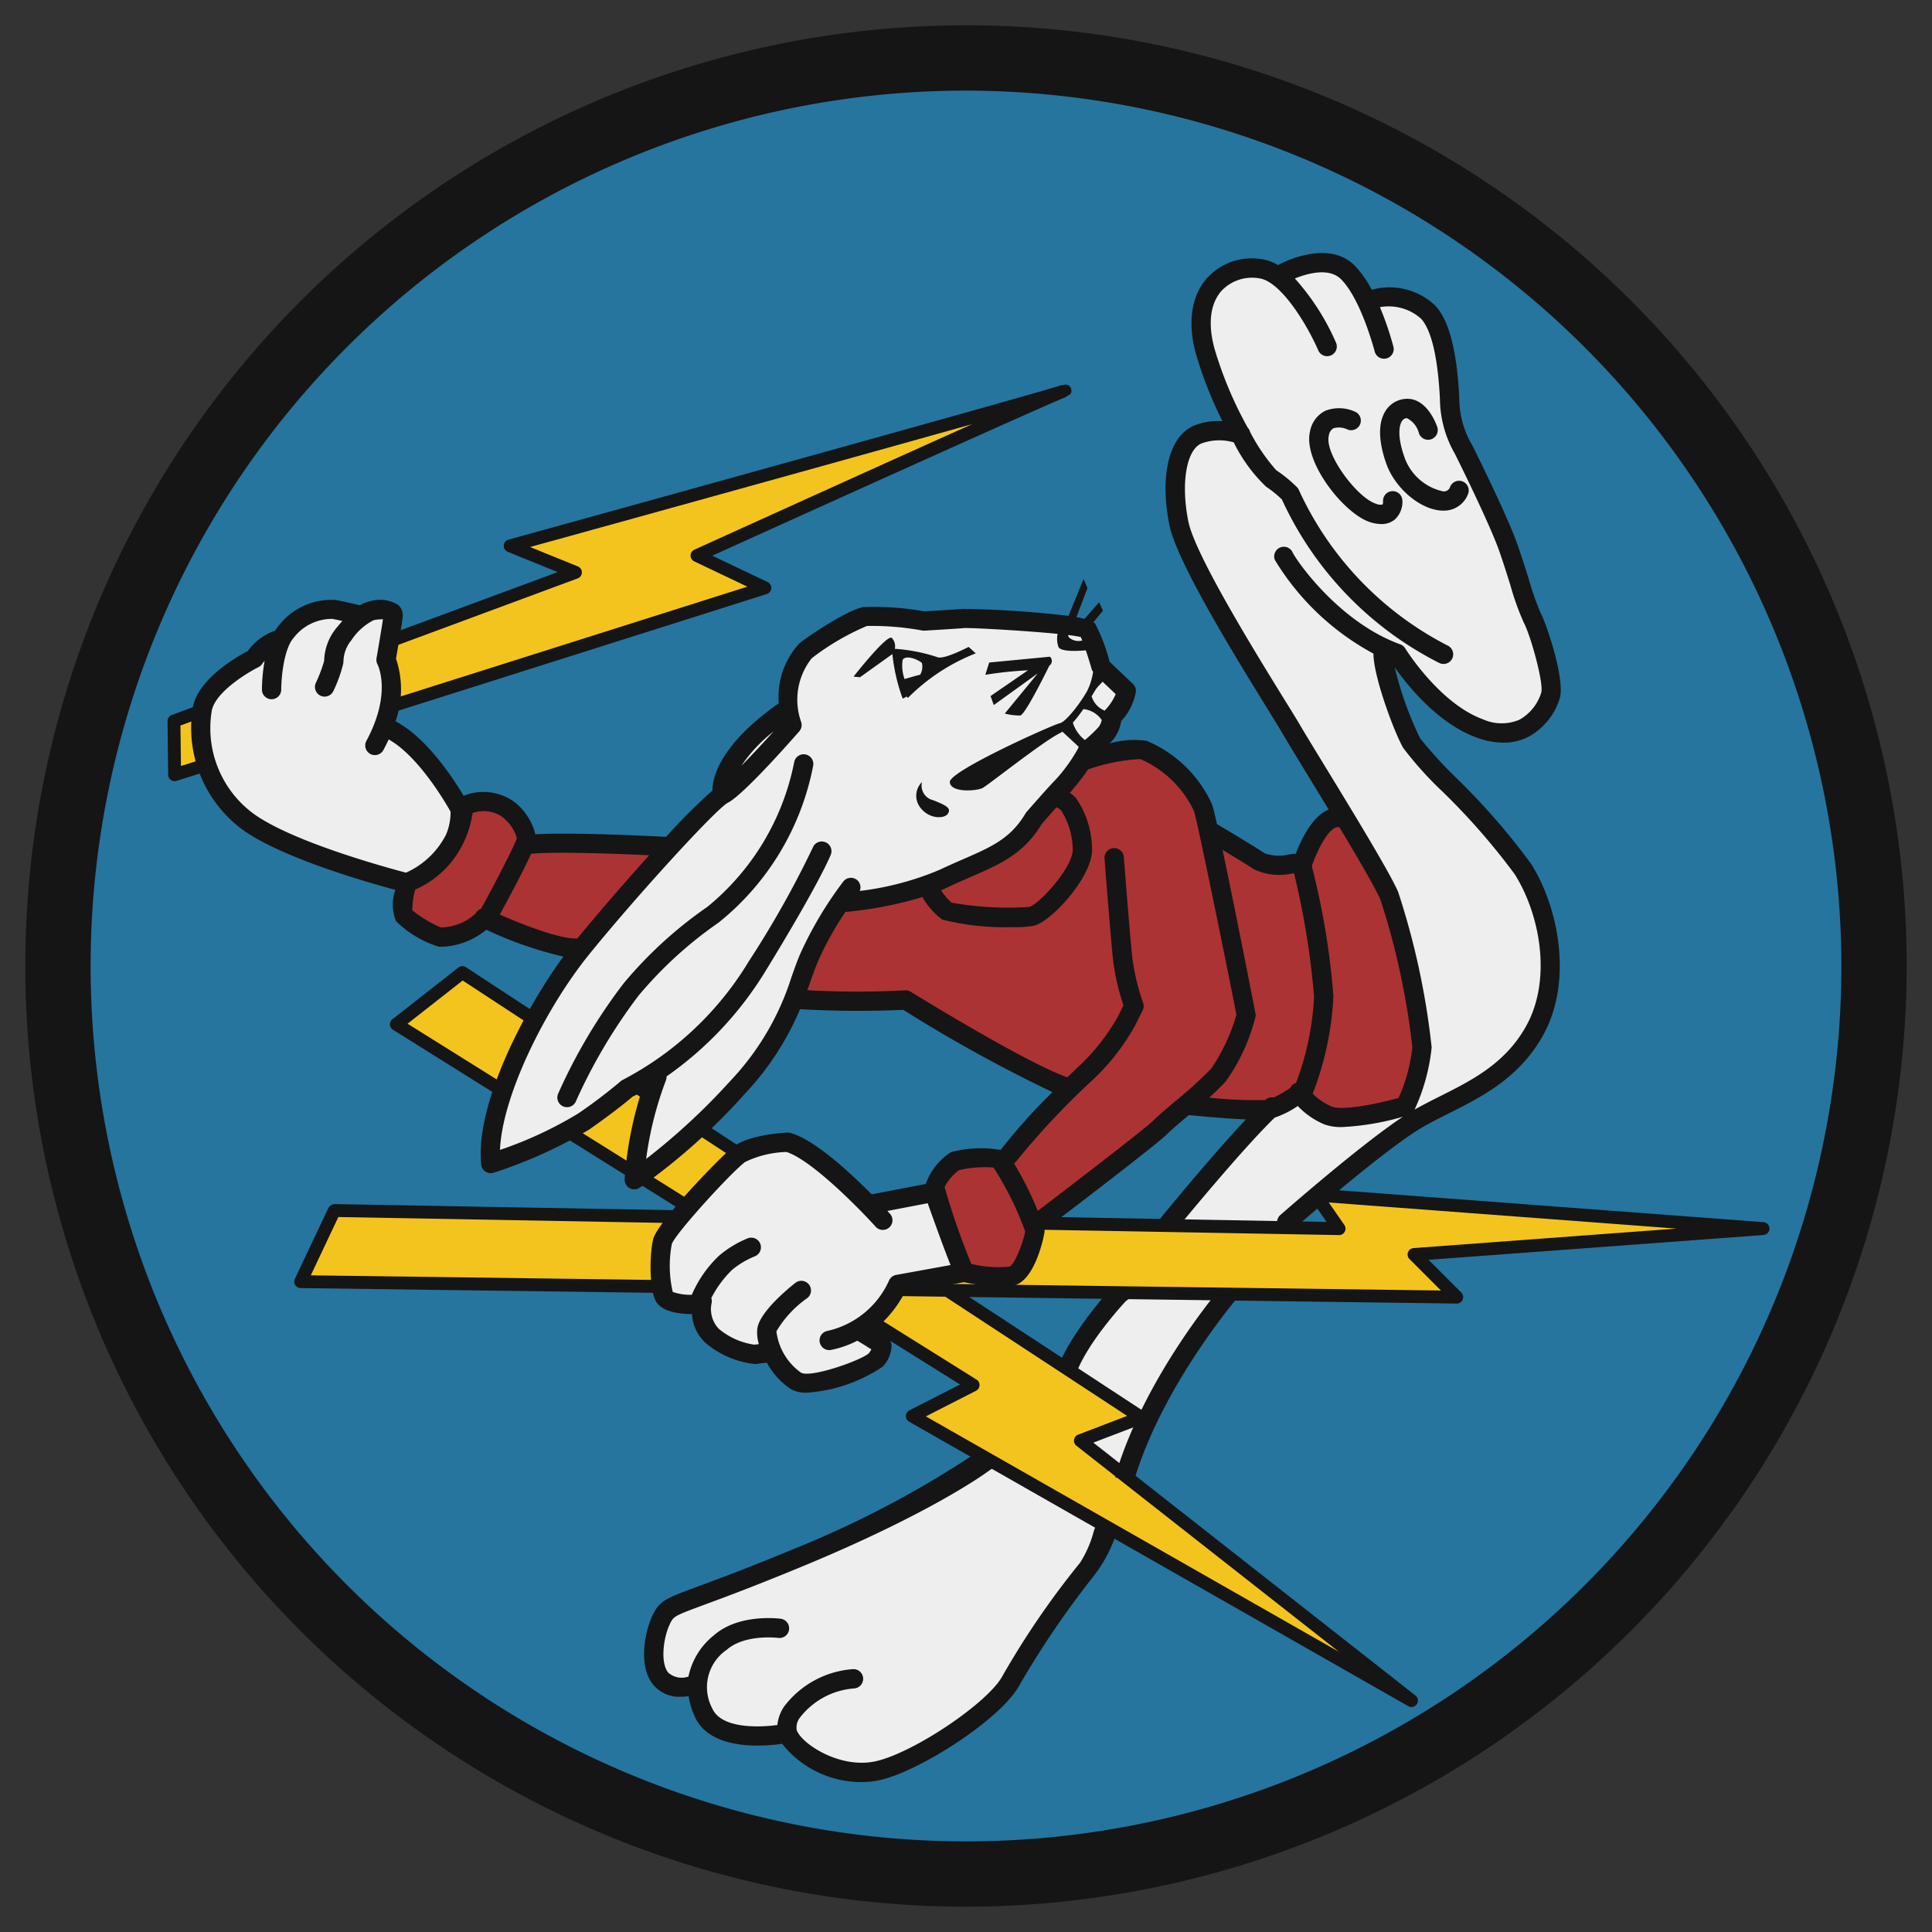<svg id="_383_fighter_squadron" data-name="383_fighter_squadron" xmlns="http://www.w3.org/2000/svg" width="150" height="150" viewBox="0 0 150 150">
  <rect x="0" y="0" width="150" height="150" fill="#333333" stroke="none"/>
  <defs>
    <style>
      .cls-1 {
        fill: #25759f;
      }

      .cls-1, .cls-2, .cls-3, .cls-4, .cls-5 {
        fill-rule: evenodd;
      }

      .cls-2 {
        fill: #eee;
      }

      .cls-3 {
        fill: #f4c41e;
      }

      .cls-4 {
        fill: #151515;
      }

      .cls-5 {
        fill: #ac3333;
      }
    </style>
  </defs>
  <path class="cls-1" d="M145.5,75A70.5,70.5,0,1,1,75,4.5,70.5,70.5,0,0,1,145.5,75Z"/>
  <path id="Shape_60_copy" data-name="Shape 60 copy" class="cls-2" d="M100.626,85.439a13.453,13.453,0,0,0-3.25,2.083c-0.917,1-3.667,4-5,5.5s-6.583,7.75-7.25,8.917-1.583,3.167-2.417,4.5-4.917,5.25-6.417,6.667a40.813,40.813,0,0,1-7.417,4.583c-1.333.583-9.417,4.083-10.75,4.667a56.821,56.821,0,0,0-5.75,2.583,4.718,4.718,0,0,0-1.583,3c-0.083,1.333.25,2.833,0.75,2.917s2.25,0.333,2.25.333,1,2.917,2.75,3.417a14.824,14.824,0,0,0,4.583.166s2.167,1.417,3.333,2.417,4.417,0.75,5.75,0,7.417-4.75,9-7.417,3.917-5.75,4.75-7.166a22.3,22.3,0,0,0,2-3.417c0.417-1.167,1.667-5.833,2.25-6.917s6.167-10.083,7.833-12.166,3.667-5.25,6.334-7.25,5.166-3.833,5.166-3.833,3.417-1.917,5.5-3.167,6.99-4.352,7.24-8.935-0.666-7-1-7.667-3.583-4.917-4.5-6.083-3-2.5-3.916-3.917a37.989,37.989,0,0,1-2.084-3.417,11.206,11.206,0,0,1-.666-4.083c0.083-.583.5,0.25,0.916,0.417s3.667,3,4.584,3.75,3.416,1,4.583.75,2.5-2.5,2.5-3.667-2.75-8-3.333-9.667-2.25-5.75-3.084-7.333-1.5-2.583-1.583-4.083a33.29,33.29,0,0,0-.417-4.667c-0.25-.917-0.583-5.75-5.916-3.833,0,0-1.584-3.083-3.167-3.167s-2.75.333-3.083,1.25c0,0-2.917-1.333-4-.917a4.8,4.8,0,0,0-2.583,4.5A23.944,23.944,0,0,0,94.7,30.171l1.5,3,0.167,0.583a3.656,3.656,0,0,0-2.75-.167c-1.167.583-2,1.583-2.083,3.917A17.163,17.163,0,0,0,93.366,45c0.917,1.5,5.833,10,6.5,11s4.666,6.917,5.333,8.083,3.833,7.25,4.25,9.25a45.2,45.2,0,0,1,.667,9.167c-0.25,1.417-.584,3.333-0.584,3.333s-1.333,1-1.75.833-4.666.083-5-.083S100.626,85.439,100.626,85.439Z"/>
  <path class="cls-3" d="M13.557,60.168L59.388,45.66l-5.271-2.51S82.68,30.2,82.68,30.35,39.61,42.4,39.61,42.4l5.07,2.058L13.506,56Zm96.231,37.247,27.107-2.008L102.157,92.8l1.807,2.61-38.8-.7L35.895,75.528l-5.12,4.016L54.714,94.519,25.956,94l-2.61,5.522,40.23,0.54,11.976,7.492-4.719,2.409,38.753,22.088-25.7-20.18,4.719-1.807L73.543,100.2l39.557,0.531Z"/>
  <path class="cls-4" d="M13.557,60.65a0.5,0.5,0,0,1-.5-0.494l-0.05-4.167a0.5,0.5,0,0,1,.326-0.475L43.3,44.417l-3.876-1.574a0.5,0.5,0,0,1,.055-0.945c14.473-4,42.084-11.653,42.993-12.017l0.021,0.052a0.458,0.458,0,0,1,.46-0.022,0.5,0.5,0,0,1,.23.421c0,0.164,0,.266-0.39.438L82.8,30.814c-0.8.252-19.259,8.6-27.5,12.329l4.3,2.048a0.5,0.5,0,0,1-.064.928L13.707,60.627A0.5,0.5,0,0,1,13.557,60.65Zm0.454-4.32,0.038,3.141L58.027,45.549,53.9,43.584a0.5,0.5,0,0,1,.008-0.906c10.647-4.827,17.346-7.858,21.579-9.75-3.963,1.114-9.087,2.543-14.211,3.967-8.425,2.342-16.851,4.673-20.118,5.575l3.707,1.506a0.5,0.5,0,0,1-.014.932ZM136.931,94.89l-34.737-2.61a0.478,0.478,0,0,0-.472.251,0.5,0.5,0,0,0,.023.532L103,94.872l-37.678-.679-29.15-19.1a0.5,0.5,0,0,0-.582.024l-5.121,4.017a0.5,0.5,0,0,0,.044.817L52.92,93.97l-26.955-.486a0.618,0.618,0,0,0-.461.286l-2.61,5.522a0.5,0.5,0,0,0,.445.714l40.091,0.538,11.109,6.949L70.605,109.5a0.5,0.5,0,0,0-.02.88l38.753,22.086a0.5,0.5,0,0,0,.556-0.828L84.887,112.006l3.9-1.492a0.5,0.5,0,0,0,.1-0.884L75.253,100.7l37.84,0.508H113.1a0.5,0.5,0,0,0,.354-0.854l-2.542-2.542,26.02-1.927A0.5,0.5,0,0,0,136.931,94.89ZM31.643,79.481l4.278-3.355L63.443,94.159,54.861,94ZM65.012,95.188l6.82,4.469-8.11-.109-7.215-4.513ZM24.13,99.016l2.14-4.526L54.566,95,61.8,99.522ZM87.511,109.93l-3.806,1.457a0.5,0.5,0,0,0-.13.861l20.382,16-32.073-18.28,3.894-1.989a0.5,0.5,0,0,0,.038-0.869l-10.46-6.543,8.034,0.108ZM109.749,96.9a0.5,0.5,0,0,0-.316.853l2.443,2.443-38.181-.512-6.806-4.46,37.067,0.668a0.487,0.487,0,0,0,.45-0.264,0.5,0.5,0,0,0-.03-0.52l-1.211-1.749,27.01,2.029Z"/>
  <path class="cls-5" d="M61.949,77.421s1.25-4.583,2.083-5.833a15.829,15.829,0,0,1,1.75-2.167,23.373,23.373,0,0,0,3.25-.083c0.833-.167,4.917-1.167,5.917-1.833a45,45,0,0,0,5.583-4.083c1.083-1.167,2.75-3.333,2.75-3.333L84.616,58.5a20.883,20.883,0,0,1,3.75-.583c0.917,0.083,4.333,2.583,5,3.917S94.532,64.5,94.532,64.5s2.333,1.833,3,2.25,1.917,1,2.417.75,1.25-.583,1.25-0.583a7.156,7.156,0,0,1,1.25-2.583,2.578,2.578,0,0,1,1.75-.917s4,6.25,4.583,8.167a39.72,39.72,0,0,1,1.417,8.25,18.081,18.081,0,0,1-.417,4.75,18.081,18.081,0,0,1-.666,1.833s-3.667.417-4.084,0.417a7.046,7.046,0,0,1-3-.5,3.59,3.59,0,0,0-1.333-.583l-2.25.5s-4.917.25-6.167-.167c0,0-5.333,4.083-6.333,4.833s-4.083,3.333-4.083,3.333a1.96,1.96,0,0,0-1,.833,18.364,18.364,0,0,1-1,2.667,4.478,4.478,0,0,1-2.417,1.917,7.408,7.408,0,0,1-2.583-.917l-2.5-5.833a6.827,6.827,0,0,1,1.167-2.5c0.667-.583,1.5-1.25,2-1.083s2.5,0.417,2.5.417L82.7,85s-9.5-5.5-11.667-6.917l-1.083-.333ZM35.866,62.254s-0.083,2.583-.833,3.25-2,2.333-2.5,2.5a1.158,1.158,0,0,0-1.083,1,3.47,3.47,0,0,0,.667,2.333A3.578,3.578,0,0,0,34.7,72.671a13.358,13.358,0,0,0,3.333-1.25,7.685,7.685,0,0,1,2.333,1c0.917,0.667,4.917,1.333,4.917,1.333S50.2,67.338,52.2,65.671c0,0-6.667,0-7.417-.083s-3.75,0-3.75,0a4.079,4.079,0,0,0-.667-1.917,3.518,3.518,0,0,0-2.083-1.333C37.782,62.338,35.866,62.254,35.866,62.254Z"/>
  <path class="cls-2" d="M50.583,90.583s7-5.083,8.75-7.833a31.8,31.8,0,0,0,2.833-5.917l3.167-7.417a14.369,14.369,0,0,0,6.083-.5c3.167-1,9.333-5.167,10.833-6.75a35.114,35.114,0,0,0,3.667-5.833,5.81,5.81,0,0,0,1.083-2,3.92,3.92,0,0,0-.417-1.75l-0.833-.667s-0.5-1.5-.75-2.167a3.058,3.058,0,0,0-.917-1.167L80.417,48.5S71.5,48.25,71,48a6.894,6.894,0,0,0-3.5,0,11.063,11.063,0,0,0-4.333,2.083A6.7,6.7,0,0,0,61.5,52.917c-0.167.917-.417,2.75-0.417,2.75l-1.333.167a20.514,20.514,0,0,0-2.833,3.25A15.593,15.593,0,0,0,56.333,61s-4.917,5.417-6.833,7.583-4.167,4.5-4.833,5.583-4.75,7.417-5.25,9.333a53.946,53.946,0,0,0-.833,6.5,78.9,78.9,0,0,0,11.833-6S48.917,90.167,50.583,90.583ZM31.75,68.75s4.333-3,4.333-5.583c0,0-2.333-3.417-3.167-4.25s-2.667-2.25-2.667-2.25A23.2,23.2,0,0,0,30.583,52a28.123,28.123,0,0,1-.083-3.5l-0.167-.75-2.667-.083a6.169,6.169,0,0,0-2.917-.333A10.808,10.808,0,0,0,22,49.583l-1,.75S19.75,51,19.25,51.25a2.554,2.554,0,0,0-1.75,1c-0.75,1-2.583,3.25-1.917,5.583s2,4.917,3.25,5.5,4.5,3,5.5,3.167S31.75,68.75,31.75,68.75ZM72.583,92.583s1.833,4.083,2.083,5.083a5.071,5.071,0,0,1,.083,1.917s-2.75,0-3.5-.083a2.476,2.476,0,0,0-2.167,1,13.462,13.462,0,0,1-1.5,2A4.983,4.983,0,0,1,68,104.417c-0.083.75,0,1.666-.917,2.083a32.28,32.28,0,0,1-4,1.083c-0.667.167-2.583-1.333-2.833-1.833a2.016,2.016,0,0,0-1.25-.667s-2.833-.416-3.667-1.333a5.918,5.918,0,0,1-1.167-2.167,2.826,2.826,0,0,1-1.917-.416c-0.667-.584-1.25-4.084-1-4.75A17.6,17.6,0,0,1,53,93.833c0.417-.583,3.5-3.167,3.917-3.75a7.177,7.177,0,0,1,3.667-1.5,5.508,5.508,0,0,1,2.583,1.333c0.75,0.667,4.75,4.083,4.75,4.083L70,93.25Z"/>
  <path class="cls-4" d="M62.531,58.574a0.75,0.75,0,0,0-.871.605A19.323,19.323,0,0,1,54.93,70.4l-0.1.07a32.584,32.584,0,0,0-6.412,5.878,42.581,42.581,0,0,0-5.082,8.561,0.75,0.75,0,0,0,.383.989,0.749,0.749,0,0,0,.989-0.382,41.87,41.87,0,0,1,4.857-8.2,31.289,31.289,0,0,1,6.144-5.628l0.1-.07a20.616,20.616,0,0,0,7.326-12.171A0.75,0.75,0,0,0,62.531,58.574Zm9.907,3.549a1.158,1.158,0,0,1-.853-1.406,1.492,1.492,0,0,0-.151,1.958c0.7,0.954,1.908.9,2.159,0.5S73.592,62.575,72.438,62.123Zm4.468-8.082,0.251,0.7,3.414-2.46L78.01,55.4a4.66,4.66,0,0,0,1.2.151c0.4-.05,2.259-3.865,2.259-3.865a0.451,0.451,0,0,0,.05-0.7l-4.719.452-0.3.954a29.863,29.863,0,0,1,3.313-.351Zm36.119,6.317a33.359,33.359,0,0,1-2.774-3.045,26.906,26.906,0,0,1-1.966-5.5c0.96,1.363,3.329,4.347,6.348,5.446a6.126,6.126,0,0,0,2.09.4,4.263,4.263,0,0,0,1.918-.438,5.113,5.113,0,0,0,2.453-2.987c0.442-1.412-1-5.736-1.461-6.6a21.18,21.18,0,0,1-.94-2.671c-0.266-.847-0.56-1.784-0.887-2.712-0.809-2.293-3.407-7.5-3.517-7.715a0.7,0.7,0,0,0-.067-0.11,7.152,7.152,0,0,1-.925-3.541c-0.185-3.684-.8-6.029-1.878-7.172a5.155,5.155,0,0,0-4.92-1.215,8.078,8.078,0,0,0-1.319-1.878c-2.115-2.115-5.758-.145-5.912-0.06-0.012.007-.019,0.019-0.031,0.026a3.513,3.513,0,0,0-1.152-.443,4.7,4.7,0,0,0-4.351,1.429c-1.26,1.4-1.561,3.537-.85,6.011a30.993,30.993,0,0,0,2.031,5.12,4.94,4.94,0,0,0-2.2.339c-1.944.81-2.7,3.845-1.92,7.733,0.569,2.846,5.177,10.313,7.653,14.323,0.548,0.889.976,1.581,1.2,1.97,0.352,0.605,1.06,1.767,1.912,3.163,0.488,0.8,1.037,1.7,1.6,2.624-1.262.505-2.128,2.306-2.558,3.431a3.563,3.563,0,0,0-.735.1,3.344,3.344,0,0,1-1.683-.138c-0.572-.4-2.874-1.774-3.7-2.265-0.192-.854-0.334-1.434-0.4-1.574a9.68,9.68,0,0,0-5.048-4.887,6.755,6.755,0,0,0-2.883.2c0.12-.123.231-0.242,0.317-0.351a3.113,3.113,0,0,0,.579-1.389,4.456,4.456,0,0,0,1.138-2.269,0.747,0.747,0,0,0-.23-0.618l-1.81-1.717a13.573,13.573,0,0,0-1.127-2.97,0.644,0.644,0,0,0-.132-0.094l0.745-.9-0.3-.652-1.131,1.287q-0.279-.072-0.628-0.136l0.855-2.255-0.3-.7-1.168,2.856a79.863,79.863,0,0,0-8.244-.54c-0.444.045-2.516,0.168-2.95,0.193a22.065,22.065,0,0,0-4.745-.334c-1.278.243-4.356,2.318-4.958,2.821a6.1,6.1,0,0,0-1.6,4.65c-4.892,3.422-5.164,6.11-5.147,6.77a44.941,44.941,0,0,0-3.6,3.6c-0.478-.026-7.137-0.377-10.153-0.2a4.549,4.549,0,0,0-1.6-2.486,4.081,4.081,0,0,0-3.968-.5c-0.817-1.376-2.891-4.543-5.289-5.784a7.416,7.416,0,0,0,.038-4.861c0.125-.718.477-2.759,0.522-3.251a1.088,1.088,0,0,0-.359-0.929,2.665,2.665,0,0,0-2.191-.276,2.491,2.491,0,0,0-.778.308c-0.012,0-.824-0.206-1.84-0.409a5.179,5.179,0,0,0-4.424,1.944,3.3,3.3,0,0,0-.337.47,0.71,0.71,0,0,0-.1.007,4.388,4.388,0,0,0-2,1.54c-0.809.422-3.782,2.106-4.252,4.3A9.806,9.806,0,0,0,18.95,64.5c3.115,2.163,9.6,4.013,11.747,4.588a3.386,3.386,0,0,0,.051,2.428A8.148,8.148,0,0,0,34.061,73.5c0.082,0,.164.007,0.245,0.007a5.726,5.726,0,0,0,3.449-1.324A29.825,29.825,0,0,0,43.74,74.27c-3.1,4.239-6.838,11.5-6.384,16.138a0.749,0.749,0,0,0,.981.639,36.357,36.357,0,0,0,7.425-3.36c2.008-1.41,3.049-2.283,3.345-2.539,0.128-.061.368-0.181,0.68-0.351a29.43,29.43,0,0,0-1.29,6.757,0.75,0.75,0,0,0,1.165.661,48.254,48.254,0,0,0,8.173-7.3,21.985,21.985,0,0,0,4.279-6.56,79.843,79.843,0,0,0,8.017.05,114.657,114.657,0,0,0,11.583,6.39,44.038,44.038,0,0,0-4.023,4.487,8.972,8.972,0,0,0-3.711.135,0.742,0.742,0,0,0-.314.145,4.929,4.929,0,0,0-1.792,2.361l-4.2.807c-1.7-1.721-4.477-4.286-6.335-4.775a0.749,0.749,0,0,0-.228-0.023c-0.3.015-2.941,0.172-4.161,1.086-0.933.7-5.869,5.809-6.231,7.167-0.271,1.015-.347,3.832.2,4.836,0.453,0.831,1.838,1,2.809,1.006a3.222,3.222,0,0,0,1.117,2.29,7.057,7.057,0,0,0,3.746,1.584,1.16,1.16,0,0,0,.186-0.013c0.23-.032.525-0.064,0.762-0.089a5.741,5.741,0,0,0,1.9,2.072,2.475,2.475,0,0,0,1.219.257A12.019,12.019,0,0,0,68.54,106.1a2.467,2.467,0,0,0,.682-1.643,1.022,1.022,0,0,0-.4-0.716c-0.144-.109-0.512-0.34-0.87-0.561a9.131,9.131,0,0,0,2.271-2.789l4.63-.842a15.681,15.681,0,0,0,2.88.353,3.681,3.681,0,0,0,1.115-.138c1.594-.53,2.253-3.967,2.253-4.192,0-.016-0.008-0.048-0.011-0.071,1.792-1.363,8.685-6.618,9.5-7.429,0.327-.327.959-0.861,1.628-1.428l0.084-.071c0.753,0.076,2.816.275,4.433,0.337-2.776,2.944-6.564,7.587-6.755,7.821a0.694,0.694,0,0,0-.033.062h0a2.363,2.363,0,0,1,1.51.5c1.155-1.4,5.245-6.331,7.515-8.523a7.294,7.294,0,0,0,1.787-.9,6.1,6.1,0,0,0,2.063,1.427,3.78,3.78,0,0,0,1.381.207,20.392,20.392,0,0,0,4.718-.8c-3.305,2.183-9.251,7.4-9.523,7.634a0.739,0.739,0,0,0-.246.569,2.345,2.345,0,0,1,1.34.467c0.877-.766,7.227-6.282,9.95-7.856,0.639-.369,1.317-0.71,2.034-1.07,2.584-1.3,5.512-2.769,7.351-6.111,2.267-4.122,1.233-9.8-.96-13.277A52.947,52.947,0,0,0,113.024,60.358ZM85.138,53.439c0.094-.118.289-0.325,0.468-0.511l1.016,0.964a4.013,4.013,0,0,1-.811,1.228c-0.016.016-.024,0.038-0.038,0.055a1.731,1.731,0,0,1-1.021-1.116C84.946,53.742,85.085,53.5,85.138,53.439Zm0.4,2.464a1.417,1.417,0,0,1-.233.531,9.789,9.789,0,0,1-1.076,1.02,2.761,2.761,0,0,1-.934-1.348,10.549,10.549,0,0,0,.817-1.052A1.971,1.971,0,0,1,85.538,55.9Zm-1.626-6.443c0.033,0.07.072,0.164,0.113,0.267a1.1,1.1,0,0,1-1.046-.254,0.9,0.9,0,0,1-.052-0.169A9.57,9.57,0,0,1,83.912,49.459ZM60.058,56.789c-0.873.971-1.757,1.916-2.505,2.673A11.8,11.8,0,0,1,60.058,56.789ZM19.806,63.264a8.242,8.242,0,0,1-3.359-8.112c0.307-1.433,2.713-2.9,3.615-3.35a0.762,0.762,0,0,0,.283-0.243c0.052-.074.124-0.163,0.2-0.252a13.575,13.575,0,0,0-.209,2.232,0.75,0.75,0,0,0,.749.75h0a0.751,0.751,0,0,0,.75-0.75c0-.815.177-3.129,0.966-4.021a3.75,3.75,0,0,1,3.007-1.468c0.279,0.056.539,0.111,0.773,0.162-0.152.174-.3,0.352-0.45,0.529a4.161,4.161,0,0,0-.959,2.468l-0.013.138a11.633,11.633,0,0,1-.642,1.685,0.75,0.75,0,0,0,1.369.613,10.778,10.778,0,0,0,.764-2.131l0.016-.169a2.688,2.688,0,0,1,.618-1.643,4.5,4.5,0,0,1,1.73-1.552,3.438,3.438,0,0,1,.719-0.07c-0.1.684-.337,2.086-0.5,3.02a0.773,0.773,0,0,0,.075.479c0.046,0.09,1.114,2.261-.85,5.922a0.75,0.75,0,1,0,1.321.709c0.148-.275.276-0.542,0.4-0.8,2.293,1.284,4.385,4.861,4.8,5.6a4.332,4.332,0,0,1-.358,1.809,6.439,6.439,0,0,1-3.1,2.935C30.058,67.367,22.921,65.427,19.806,63.264ZM37.376,70.5c-0.015.02-.05,0.055-0.078,0.085a0.742,0.742,0,0,0-.387.358,4.064,4.064,0,0,1-2.7,1.06,9.708,9.708,0,0,1-2.2-1.325,6.329,6.329,0,0,1,.224-1.607c0.031-.015.057-0.032,0.088-0.047a7.377,7.377,0,0,0,3.549-3.37,7.571,7.571,0,0,0,.816-2.53,2.6,2.6,0,0,1,2.206.229,3.188,3.188,0,0,1,1.233,1.708C39.975,65.678,37.652,70.05,37.376,70.5Zm1.428,0.5c0.488-.885,1.782-3.27,2.429-4.713,1.947-.186,6.85.006,9.173,0.114-2.014,2.23-4.129,4.687-5.585,6.467-0.011,0-.021-0.006-0.032-0.006C43.464,72.921,40.543,71.77,38.8,71.006Zm22.651,4.843a20.785,20.785,0,0,1-4.734,8.06,50.53,50.53,0,0,1-6.555,6.077,27.3,27.3,0,0,1,1.535-6.1,0.749,0.749,0,0,0,.049-0.307,27.361,27.361,0,0,0,7.673-8.16c4.2-6.854,5.046-8.968,5.08-9.055a0.75,0.75,0,0,0-1.4-.547,76.523,76.523,0,0,1-4.961,8.818,24.873,24.873,0,0,1-9.756,9.194,0.758,0.758,0,0,0-.2.127,39.653,39.653,0,0,1-3.293,2.5,30.582,30.582,0,0,1-6.074,2.829c0.171-4.23,3.55-11.024,6.938-15.2,3.714-4.576,9.841-11.274,10.746-11.749,1.177-.588,4.831-4.725,5.551-5.548a0.751,0.751,0,0,0,.155-0.706A5.168,5.168,0,0,1,63.03,51.1a19.348,19.348,0,0,1,4.277-2.5,21.482,21.482,0,0,1,4.312.355,0.874,0.874,0,0,0,.16.008s2.586-.152,3.08-0.2c0.639-.026,4.727.2,7.253,0.45a1.95,1.95,0,0,0,.065,1.012c0.172,0.378,1.382.332,2.126,0.266,0.158,0.468.326,1.006,0.466,1.5a0.736,0.736,0,0,0,.1.167,5.087,5.087,0,0,1-.434,1.434c-0.452.853-1.656,2.46-2.158,2.56s-8.584,3.715-8.534,4.568,2.108,0.7,2.56.452,4.819-3.715,6.024-4.267c0.052-.024.1-0.071,0.157-0.1l1.264,1.172a0.527,0.527,0,0,0-.044.128A12.769,12.769,0,0,1,82,60.489c-0.564.563-2.224,2.467-2.294,2.547a0.738,0.738,0,0,0-.08.11C78.465,65.1,77.006,65.736,74.8,66.7c-0.572.248-1.18,0.514-1.828,0.822a22.755,22.755,0,0,1-6.219,1.65,0.74,0.74,0,0,0-.228-0.862,0.748,0.748,0,0,0-1.052.134,29.168,29.168,0,0,0-3.31,5.536C61.9,74.588,61.681,75.207,61.455,75.849ZM82.377,62.91a5.671,5.671,0,0,1,.907,3.116c-0.054,1.4-2.624,4.2-3.381,4.389a25.083,25.083,0,0,1-6.013-.329,4.108,4.108,0,0,1-.826-0.968c0.186-.078.371-0.159,0.55-0.244,0.632-.3,1.225-0.559,1.782-0.8,2.279-.992,4.082-1.776,5.483-4.1,0.148-.17.649-0.741,1.149-1.3A1.432,1.432,0,0,1,82.377,62.91Zm-12.8,36.074a0.756,0.756,0,0,0-.56.453,6.882,6.882,0,0,1-4.8,3.9,0.751,0.751,0,0,0,.279,1.475,7.575,7.575,0,0,0,2.065-.721c0.368,0.222.807,0.491,1.093,0.673a1.831,1.831,0,0,1-.219.326c-0.662.556-4.5,1.912-5.247,1.481a4.625,4.625,0,0,1-1.908-3.207,8.325,8.325,0,0,1,2.4-2.583,0.75,0.75,0,0,0-.93-1.178c-0.653.516-2.8,2.3-2.956,3.575a3.112,3.112,0,0,0,.124,1.179c-0.121.015-.24,0.029-0.344,0.044a5.506,5.506,0,0,1-2.773-1.237,2.228,2.228,0,0,1-.551-2,0.733,0.733,0,0,0-.025-0.381A8.332,8.332,0,0,1,56.831,98.6,6.744,6.744,0,0,1,58.6,97.542a0.75,0.75,0,0,0-.544-1.4A8.185,8.185,0,0,0,55.818,97.5a9.12,9.12,0,0,0-2.105,3.025,3.979,3.979,0,0,1-1.482-.222,9.014,9.014,0,0,1-.07-3.721c0.28-.81,4.573-5.528,5.685-6.363a7.822,7.822,0,0,1,3.214-.78c1.94,0.612,5.663,4.4,6.956,5.837a0.75,0.75,0,0,0,1.114-1L68.9,94.018l3.127-.6c0.39,1.1,1.218,3.411,1.773,4.8Zm8.8-.644a8.819,8.819,0,0,1-2.961-.208,56.125,56.125,0,0,1-2.077-5.966,3.743,3.743,0,0,1,1.116-1.314,8.84,8.84,0,0,1,2.684-.205,24.423,24.423,0,0,1,2.456,4.967C79.492,96.275,78.822,98.156,78.375,98.34ZM91.247,85.5c-0.724.612-1.349,1.142-1.72,1.513-0.571.571-5.414,4.3-8.954,7a25.742,25.742,0,0,0-1.846-3.688,0.711,0.711,0,0,0,.169-0.15,59.525,59.525,0,0,1,6.048-6.432,17.284,17.284,0,0,0,3.172-4.1l0.6-1.2a0.748,0.748,0,0,0,.033-0.595,16.978,16.978,0,0,1-.828-3.437c-0.2-1.774-.663-7.811-0.667-7.872a0.75,0.75,0,1,0-1.5.115c0.019,0.249.472,6.123,0.671,7.923a17.962,17.962,0,0,0,.8,3.479l-0.452.905a15.983,15.983,0,0,1-2.86,3.684c-0.312.29-.671,0.635-1.044,1C79.5,82.444,70.8,77.054,70.709,77a0.73,0.73,0,0,0-.473-0.109,69.555,69.555,0,0,1-7.555-.011c0.063-.177.128-0.356,0.189-0.53,0.215-.612.422-1.2,0.67-1.782a24.451,24.451,0,0,1,2.1-3.767c0.011,0,.02,0,0.031,0a29.82,29.82,0,0,0,5.944-1.154A5.72,5.72,0,0,0,73.161,71.4a20.27,20.27,0,0,0,5.462.583,8.379,8.379,0,0,0,1.643-.109c1.4-.349,4.438-3.718,4.517-5.785a7.043,7.043,0,0,0-1.235-4.112,2.179,2.179,0,0,0-.49-0.423,16.261,16.261,0,0,0,1.418-1.822c0.021-.007.042,0,0.063-0.014a14.47,14.47,0,0,1,3.99-.784,8.18,8.18,0,0,1,4.177,4.055c0.049,0.143.183,0.715,0.367,1.558a0.731,0.731,0,0,0,.033.151c0.856,3.926,2.732,13.192,2.887,14.1a14.783,14.783,0,0,1-1.946,4.161A32.758,32.758,0,0,1,91.247,85.5Zm9.376-1.409a0.723,0.723,0,0,0-.206.084,0.738,0.738,0,0,0-.24.282,7.764,7.764,0,0,1-1.292.753,0.736,0.736,0,0,0-.636.176l-0.02.019a32.559,32.559,0,0,1-4.355-.189,16.734,16.734,0,0,0,1.294-1.258A14.794,14.794,0,0,0,97.5,78.839c0-.062-1.561-8.025-2.581-12.853,1.014,0.609,2.075,1.256,2.405,1.488a4.593,4.593,0,0,0,2.806.383c0.105-.023.229-0.044,0.338-0.057a62.01,62.01,0,0,1,1.556,9.583A21.992,21.992,0,0,1,100.623,84.089Zm7.963,1.154c-1.793.5-4.4,0.994-5.193,0.666a4.594,4.594,0,0,1-1.484-1.008c0.006-.013.02-0.021,0.025-0.035a23.982,23.982,0,0,0,1.591-7.516,58.434,58.434,0,0,0-1.675-10.1c0.4-1.181,1.175-2.745,1.873-3.014a0.4,0.4,0,0,1,.278.006c1.429,2.377,2.767,4.666,3.173,5.595a57.509,57.509,0,0,1,2.48,11.48A12.876,12.876,0,0,1,108.586,85.243Zm9.929-5.627c-1.613,2.934-4.2,4.235-6.709,5.494-0.69.346-1.342,0.677-1.977,1.038a15.218,15.218,0,0,0,1.325-4.832,58.777,58.777,0,0,0-2.606-12.081c-0.685-1.566-3.587-6.32-5.706-9.792-0.844-1.383-1.547-2.534-1.9-3.135-0.229-.4-0.664-1.1-1.222-2-2.253-3.65-6.942-11.248-7.459-13.83-0.592-2.961-.151-5.564,1.026-6.054a4.063,4.063,0,0,1,2.5-.08,12.188,12.188,0,0,0,2.516,3.444,8.293,8.293,0,0,1,1.223.989,26.7,26.7,0,0,0,12.21,12.69,0.75,0.75,0,1,0,.679-1.338,25.506,25.506,0,0,1-11.554-12.052,0.735,0.735,0,0,0-.169-0.259,10.289,10.289,0,0,0-1.6-1.307,14.4,14.4,0,0,1-2.037-2.981,0.743,0.743,0,0,0-.188-0.339,30.183,30.183,0,0,1-2.545-6.026c-0.564-1.96-.377-3.591.524-4.595a3.264,3.264,0,0,1,2.977-.953c1.657,0.291,3.657,3.58,4.528,5.585a0.75,0.75,0,0,0,1.376-.6,18.451,18.451,0,0,0-3.194-4.982c0.886-.361,2.634-0.893,3.582.055,1.573,1.573,2.6,5.57,2.615,5.61a0.749,0.749,0,0,0,.726.565,0.766,0.766,0,0,0,.186-0.023,0.75,0.75,0,0,0,.542-0.911,23.942,23.942,0,0,0-1.046-3.069,3.768,3.768,0,0,1,3.187.891c0.558,0.591,1.265,2.149,1.47,6.216a8.7,8.7,0,0,0,1.171,4.292c0.258,0.518,2.681,5.4,3.422,7.5,0.321,0.909.609,1.83,0.87,2.661a20.48,20.48,0,0,0,1.05,2.933c0.521,0.967,1.571,4.738,1.35,5.444a3.621,3.621,0,0,1-1.687,2.091,3.534,3.534,0,0,1-2.829-.028c-3.386-1.232-6.016-5.468-6.042-5.51a0.751,0.751,0,0,0-.384-0.313c-4.651-1.685-7.905-6.278-8.338-7.095a0.75,0.75,0,0,0-1.4.54,20.071,20.071,0,0,0,7.657,7.275c-0.006,1.764,1.611,6.113,2.311,7.322a27.149,27.149,0,0,0,2.993,3.336,52.183,52.183,0,0,1,5.656,6.461C119.56,70.967,120.5,76,118.515,79.616ZM108.061,38.134a0.751,0.751,0,0,0-.679.815,0.586,0.586,0,0,1-.039.224,0.882,0.882,0,0,1-.524-0.067c-1.455-.466-3.992-3.852-3.65-5.269a0.746,0.746,0,0,1,.369-0.588,1.511,1.511,0,0,1,1.065.09,0.75,0.75,0,0,0,.63-1.361,2.967,2.967,0,0,0-2.343-.082,2.234,2.234,0,0,0-1.179,1.59c-0.573,2.374,2.651,6.408,4.65,7.049a2.954,2.954,0,0,0,.886.153,1.6,1.6,0,0,0,1.03-.341,1.846,1.846,0,0,0,.6-1.532A0.753,0.753,0,0,0,108.061,38.134Zm5.914,0.231a0.75,0.75,0,1,0-1.386-.574,0.5,0.5,0,0,1-.565.355,4.1,4.1,0,0,1-2.987-2.659c-0.647-1.842-.32-2.59-0.2-2.776a0.485,0.485,0,0,1,.387-0.246,1.783,1.783,0,0,1,.941,1.167,0.75,0.75,0,0,0,1.423-.477c-0.081-.244-0.85-2.372-2.539-2.181a2,2,0,0,0-1.485.941c-0.573.918-.552,2.324,0.061,4.068,0.681,1.938,2.678,3.615,4.361,3.661h0.07A1.992,1.992,0,0,0,113.975,38.366Zm-26.467,61.99c-0.222-.03-0.506,0-0.727-0.027a2.706,2.706,0,0,1-.739-0.064c-0.976,1.12-3.272,3.951-3.973,6.108,0.017,0,.032-0.005.05-0.005a1.357,1.357,0,0,1,1.262.732,0.733,0.733,0,0,0,.067-0.138c0.742-2.505,3.911-5.889,3.943-5.922s0.9-.689.919-0.712C88.2,100.345,87.623,100.355,87.508,100.356Zm8.543,0.351h-0.1a2.5,2.5,0,0,1-1.262-.341l-0.143-.111c-1.165,1.424-5.926,7.514-7.917,14.212a0.742,0.742,0,0,0-.022.25,1.115,1.115,0,0,1,.464.119,1.132,1.132,0,0,1,.483.31,1.168,1.168,0,0,1,.154.183,0.737,0.737,0,0,0,.359-0.434c2.136-7.186,7.827-13.917,7.884-13.984a0.751,0.751,0,0,0,.114-0.2H96.051Zm-9.466,17.751a1.81,1.81,0,0,1-1.056-.684,3.619,3.619,0,0,0-.607,1.105,8.556,8.556,0,0,1-1.068,2.455,65.207,65.207,0,0,0-6.007,8.762c-1.075,2.061-6.869,5.972-9.841,6.644-2.821.632-5.809-1.392-6.151-2.418a1.259,1.259,0,0,1,.27-0.991,5.87,5.87,0,0,1,4.21-2.242,0.75,0.75,0,0,0-.141-1.494,7.355,7.355,0,0,0-5.326,2.916,3.1,3.1,0,0,0-.513,1.419c-1.587.213-4.372,0.248-5.052-1.282a3.513,3.513,0,0,1,1.116-4.554c1.423-1.254,4-.927,4.021-0.924a0.75,0.75,0,0,0,.2-1.486c-0.133-.017-3.274-0.429-5.217,1.285a5.523,5.523,0,0,0-1.972,3.2,1.569,1.569,0,0,1-1.567-.305c-0.639-.775-0.37-2.721.1-3.72,0.31-.665.31-0.665,2.769-1.575,1.538-.568,3.863-1.429,7.581-2.968,9.91-4.1,14.139-7.189,14.314-7.318,0.028-.021.777-0.535,0.8-0.559-0.079-.029.136-0.157,0.059-0.2a1.246,1.246,0,0,1-.578-0.509c-0.1-.091-0.761-0.31-0.836-0.415a77.986,77.986,0,0,1-14.336,7.611c-3.691,1.53-6,2.383-7.527,2.949-2.632.973-3.037,1.123-3.608,2.346-0.5,1.08-1.141,3.8.106,5.31a2.624,2.624,0,0,0,2.134.92,4.411,4.411,0,0,0,.6-0.043,6.24,6.24,0,0,0,.47,1.563c0.83,1.868,3.084,2.272,4.884,2.272a13.572,13.572,0,0,0,1.911-.14,7.832,7.832,0,0,0,6.156,2.972,6.63,6.63,0,0,0,1.453-.158c3.122-.705,9.48-4.8,10.841-7.413a70.9,70.9,0,0,1,5.638-8.3,10.835,10.835,0,0,0,1.855-3.44,0.848,0.848,0,0,0,.108-0.521C86.765,118.525,86.6,118.458,86.585,118.458Zm-17.3-67.676a14.268,14.268,0,0,0,.8,3.46l0.329-.165a0.442,0.442,0,0,0,.072.114,15.283,15.283,0,0,1,5.271-3.464l-0.552-.5s-1.908,1-2.41.8a13.417,13.417,0,0,0-3.321-.653,0.933,0.933,0,0,0-.243-0.853c-0.4-.251-2.962,3.012-2.962,3.012l0.5,0.05Zm0.8,0.448c0.185-.334.944-0.173,1.491,0.237a1.236,1.236,0,0,1-.136.918c-0.219.044-1.016,0.28-1.211,0.338A3.131,3.131,0,0,1,70.079,51.23Z"/>
  <path class="cls-4" d="M75,148.036A73.036,73.036,0,1,1,148.036,75,73.118,73.118,0,0,1,75,148.036Zm0-141A67.964,67.964,0,1,0,142.964,75,68.041,68.041,0,0,0,75,7.036Z"/>
</svg>

